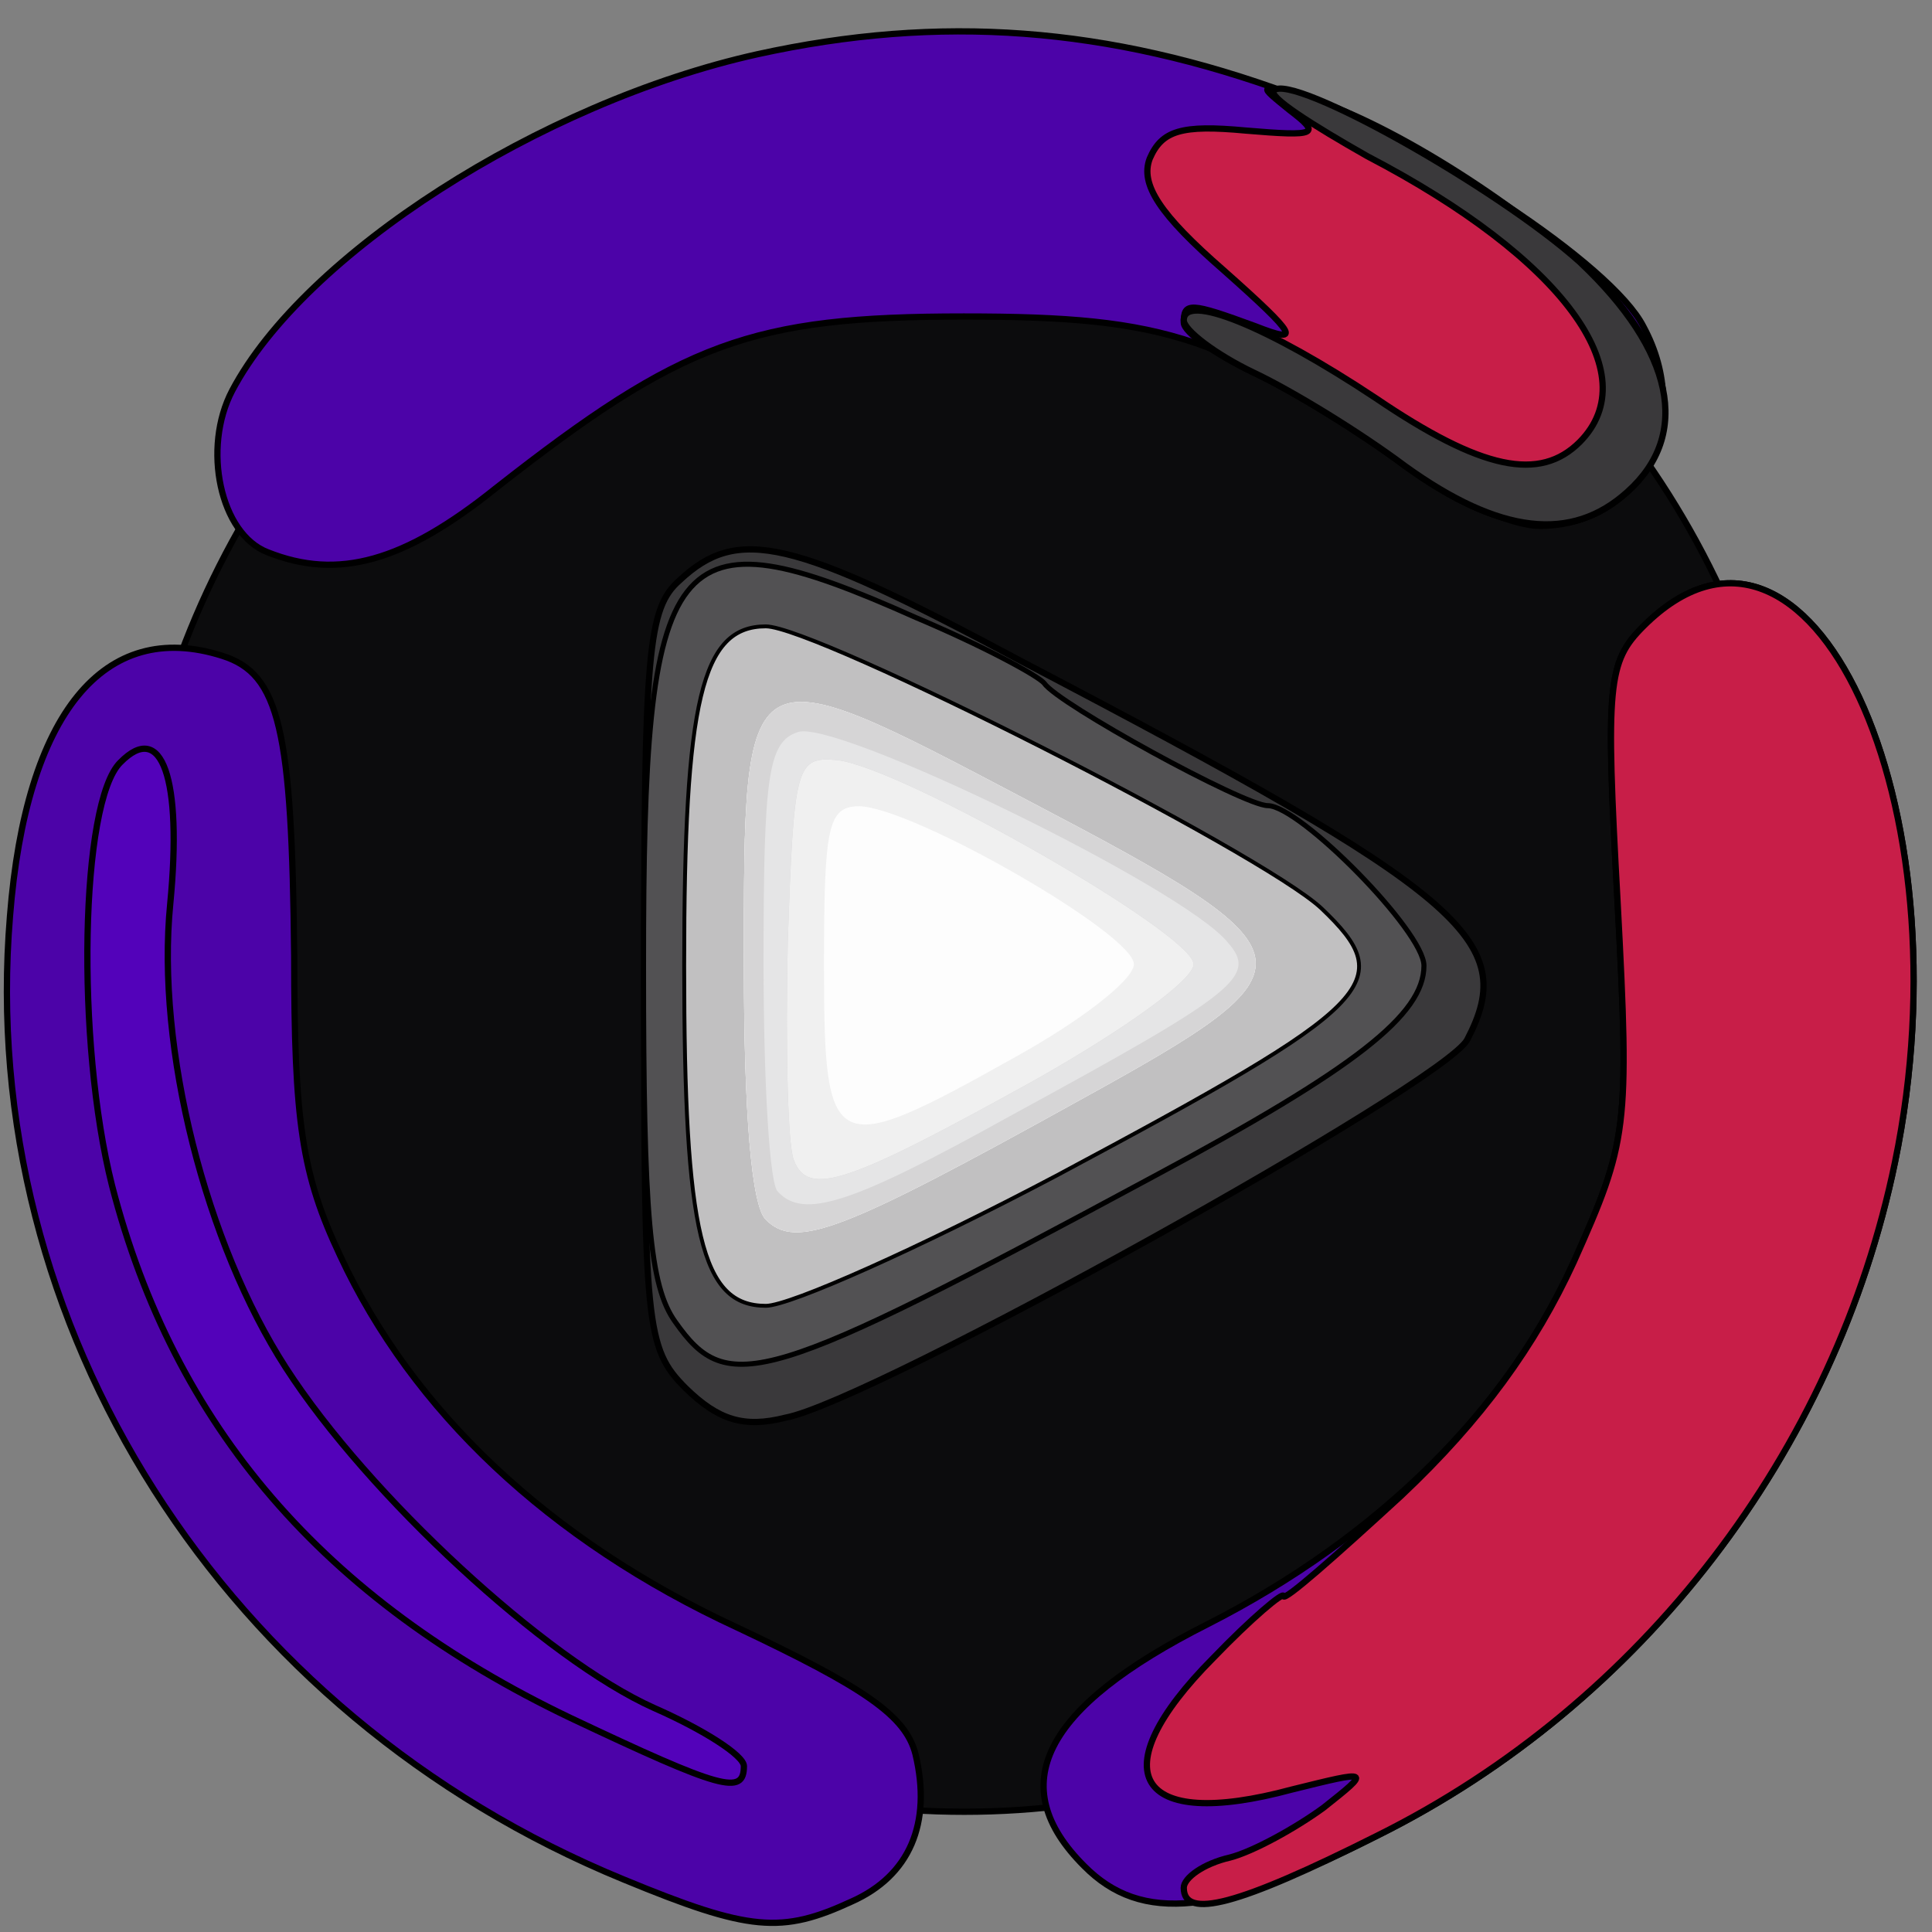 <?xml version="1.0" encoding="utf-8"?>
<svg viewBox="0 0 500 500" xmlns="http://www.w3.org/2000/svg">
  <rect x="0" y="0" width="500" height="500" fill="#808080" stroke="none"/>
  <defs>
    <clipPath id="presentation_clip_path" clipPathUnits="userSpaceOnUse">
      <rect x="0" y="0" width="4048" height="4366"/>
    </clipPath>
  </defs>
  <g class="SlideGroup" transform="matrix(1.621, 0, 0, 1.621, -3350.021, -3464.469)" style="">
    <g>
      <g id="container-id1">
        <g id="id1" class="Slide" clip-path="url(#presentation_clip_path)">
          <g class="Page">
            <g class="Graphic">
              <g id="id3">
                <ellipse style="paint-order: stroke; stroke: rgb(0, 0, 0); fill: rgb(12, 12, 13);" cx="2220.585" cy="2290.056" rx="133.771" ry="136.441"/>
                <path fill="rgb(76,3,168)" d="M 2166.218 2437.308 C 2102.388 2411.123 2062.807 2348.981 2068.237 2283.458 C 2070.772 2251.242 2083.201 2235.918 2102.145 2241.95 C 2111.315 2244.847 2113.246 2253.775 2113.609 2289.856 C 2113.609 2316.4 2114.815 2324.726 2120.969 2337.759 C 2132.434 2362.374 2154.152 2383.129 2184.439 2397.125 C 2204.589 2406.658 2211.228 2411.123 2212.796 2417.276 C 2215.449 2428.379 2211.831 2436.703 2202.66 2440.806 C 2191.438 2445.995 2186.37 2445.633 2166.218 2437.308 Z" style="stroke: rgb(0, 0, 0);"/>
                <path fill="rgb(76,3,168)" d="M 2239.705 2435.135 C 2226.913 2422.345 2232.946 2409.916 2259.493 2396.522 C 2286.522 2382.768 2307.278 2362.374 2317.896 2338.723 C 2326.462 2319.536 2326.824 2317.607 2324.894 2281.287 C 2322.963 2246.414 2323.324 2242.916 2328.996 2237.243 C 2355.543 2210.696 2381.001 2265.6 2369.178 2322.795 C 2359.646 2369.011 2328.756 2409.313 2286.522 2430.308 C 2261.302 2443.099 2248.874 2444.426 2239.705 2435.135 Z" style="stroke: rgb(0, 0, 0);"/>
                <path fill="rgb(76,3,168)" d="M 2109.386 2225.418 C 2101.782 2222.523 2098.887 2208.768 2103.713 2199.596 C 2115.177 2177.877 2152.825 2153.623 2187.576 2145.899 C 2216.657 2139.504 2243.443 2141.435 2272.887 2152.295 C 2294.245 2159.896 2323.927 2179.446 2328.996 2189.339 C 2337.322 2204.663 2328.393 2221.195 2312.465 2221.195 C 2308.001 2221.195 2298.709 2217.093 2291.711 2212.026 C 2262.631 2190.909 2253.097 2187.772 2220.518 2187.772 C 2186.612 2187.772 2175.51 2191.872 2145.825 2215.163 C 2131.104 2226.988 2120.607 2229.885 2109.386 2225.418 Z" style="stroke: rgb(0, 0, 0);"/>
                <path fill="rgb(200,30,72)" d="M 2255.633 2438.635 C 2255.633 2437.067 2258.769 2434.773 2262.993 2433.809 C 2266.732 2432.842 2273.491 2429.101 2277.954 2425.844 C 2285.555 2419.811 2285.555 2419.811 2272.887 2422.949 C 2247.909 2429.704 2242.238 2420.172 2260.338 2401.952 C 2266.491 2395.556 2271.559 2391.333 2271.559 2392.058 C 2271.559 2393.023 2279.886 2385.664 2290.383 2376.01 C 2303.175 2363.942 2311.741 2352.117 2317.896 2338.723 C 2326.462 2319.536 2326.824 2317.607 2324.894 2281.287 C 2322.963 2246.414 2323.324 2242.916 2328.996 2237.243 C 2355.543 2210.696 2381.001 2265.6 2369.178 2322.795 C 2359.646 2369.011 2328.756 2409.313 2286.522 2430.308 C 2264.198 2441.53 2255.633 2443.702 2255.633 2438.635 Z" style="stroke: rgb(0, 0, 0);"/>
                <path fill="rgb(200,30,72)" d="M 2290.988 2211.662 C 2283.747 2206.233 2272.887 2199.596 2266.732 2196.701 C 2260.699 2193.806 2255.633 2190.304 2255.633 2188.737 C 2255.633 2185.479 2256.597 2185.479 2267.096 2189.339 C 2274.455 2192.235 2273.852 2190.909 2262.027 2180.411 C 2251.77 2171.481 2248.635 2166.654 2250.201 2162.551 C 2252.133 2158.086 2255.27 2157.124 2265.526 2158.086 C 2276.989 2159.052 2277.593 2158.691 2272.524 2154.827 C 2267.457 2150.726 2267.457 2150.726 2274.818 2152.659 C 2287.246 2156.156 2308.241 2169.188 2320.67 2181.014 C 2333.823 2193.202 2335.994 2207.199 2326.462 2215.765 C 2317.532 2223.849 2306.07 2222.523 2290.988 2211.662 Z" style="stroke: rgb(0, 0, 0);"/>
                <path fill="rgb(58,57,59)" d="M 2176.113 2358.875 C 2169.717 2352.48 2169.476 2348.981 2169.476 2293.715 C 2169.476 2240.986 2170.08 2234.348 2175.148 2229.885 C 2184.439 2221.195 2193.006 2223.125 2229.448 2242.673 C 2300.64 2279.96 2309.208 2287.322 2300.881 2303.248 C 2297.141 2310.246 2205.797 2361.046 2192.04 2363.579 C 2185.404 2365.27 2181.301 2363.942 2176.113 2358.875 Z" style="stroke: rgb(0, 0, 0);"/>
                <path fill="rgb(58,57,59)" d="M 2290.988 2211.662 C 2283.747 2206.233 2272.887 2199.596 2266.732 2196.701 C 2260.699 2193.806 2255.633 2189.943 2255.633 2188.375 C 2255.633 2183.91 2269.026 2189.339 2286.281 2200.804 C 2303.175 2212.266 2312.465 2214.196 2318.861 2207.801 C 2329.599 2196.942 2316.206 2178.479 2284.953 2162.19 C 2276.024 2157.124 2269.026 2152.659 2269.992 2151.692 C 2272.887 2148.796 2305.708 2167.259 2318.861 2179.083 C 2333.823 2193.202 2336.719 2206.594 2326.462 2215.765 C 2317.532 2223.849 2306.07 2222.523 2290.988 2211.662 Z" style="stroke: rgb(0, 0, 0);"/>
                <path fill="rgb(83,2,186)" d="M 2157.651 2411.485 C 2118.315 2392.661 2094.423 2364.909 2084.528 2326.536 C 2078.735 2303.61 2079.461 2265.238 2085.855 2258.962 C 2092.492 2252.207 2095.751 2261.498 2093.819 2281.529 C 2091.527 2304.576 2099.49 2335.826 2112.28 2355.616 C 2125.434 2376.01 2153.79 2402.193 2171.047 2409.916 C 2179.009 2413.415 2185.404 2417.518 2185.404 2419.206 C 2185.404 2423.914 2181.905 2422.949 2157.651 2411.485 Z" style="stroke: rgb(0, 0, 0);"/>
                <path fill="rgb(193,192,193)" d="M 2174.544 2348.257 C 2170.441 2342.585 2169.476 2331.363 2169.476 2291.422 C 2169.476 2223.849 2173.579 2218.42 2212.796 2235.918 C 2223.415 2240.381 2232.344 2245.208 2233.308 2246.414 C 2235.481 2249.672 2265.165 2265.962 2269.026 2265.962 C 2274.092 2265.962 2293.882 2285.993 2293.882 2291.422 C 2293.882 2299.145 2283.023 2307.712 2250.804 2324.968 C 2188.541 2358.513 2182.871 2360.082 2174.544 2348.257 Z" style="stroke: rgb(0, 0, 0);"/>
                <path fill="rgb(82,81,83)" d="M 2174.544 2348.257 C 2170.441 2342.585 2169.476 2331.363 2169.476 2291.422 C 2169.476 2223.849 2173.579 2218.42 2212.796 2235.918 C 2223.415 2240.381 2232.344 2245.208 2233.308 2246.414 C 2235.481 2249.672 2265.165 2265.962 2269.026 2265.962 C 2274.092 2265.962 2293.882 2285.993 2293.882 2291.422 C 2293.882 2299.145 2283.023 2307.712 2250.804 2324.968 C 2188.541 2358.513 2182.871 2360.082 2174.544 2348.257 Z M 2235.239 2324.968 C 2286.522 2297.576 2290.022 2294.076 2277.593 2282.251 C 2268.06 2273.323 2196.868 2237.243 2188.906 2237.243 C 2178.647 2237.243 2175.872 2249.069 2175.872 2291.422 C 2175.872 2334.258 2178.647 2345.722 2188.906 2345.722 C 2192.766 2345.722 2213.519 2336.432 2235.239 2324.968 Z" style="stroke: rgb(0, 0, 0); paint-order: fill; fill-rule: nonzero; stroke-width: 0.617px;"/>
                <path d="M 2188.906 2331.968 C 2186.612 2329.793 2185.404 2314.831 2185.404 2291.181 C 2185.404 2240.743 2185.042 2240.986 2230.654 2264.995 C 2277.593 2289.614 2277.954 2291.422 2238.98 2312.901 C 2201.092 2333.897 2193.731 2336.792 2188.906 2331.968 Z" style="stroke: rgb(0, 0, 0); stroke-width: 0px;" fill="rgb(253,253,253)"/>
                <path d="M 2188.906 2331.968 C 2186.612 2329.793 2185.404 2314.831 2185.404 2291.181 C 2185.404 2240.743 2185.042 2240.986 2230.654 2264.995 C 2277.593 2289.614 2277.954 2291.422 2238.98 2312.901 C 2201.092 2333.897 2193.731 2336.792 2188.906 2331.968 Z M 2228.483 2306.143 C 2238.98 2300.353 2247.667 2293.715 2247.667 2291.181 C 2247.667 2286.354 2212.554 2266.204 2203.866 2265.962 C 2198.798 2265.962 2198.196 2269.1 2198.196 2291.422 C 2198.196 2321.83 2199.401 2322.432 2228.483 2306.143 Z" style="stroke: rgb(0, 0, 0); stroke-width: 0px;" fill="rgb(240,240,240)"/>
                <path d="M 2188.906 2331.968 C 2186.612 2329.793 2185.404 2314.831 2185.404 2291.181 C 2185.404 2240.743 2185.042 2240.986 2230.654 2264.995 C 2277.593 2289.614 2277.954 2291.422 2238.98 2312.901 C 2201.092 2333.897 2193.731 2336.792 2188.906 2331.968 Z M 2232.344 2309.401 C 2245.977 2301.678 2257.201 2293.715 2257.201 2291.181 C 2257.201 2286.354 2210.985 2259.928 2200.367 2258.602 C 2193.731 2257.998 2193.369 2259.205 2192.403 2287.923 C 2192.04 2304.576 2192.403 2320.142 2193.369 2322.432 C 2195.66 2328.466 2201.937 2326.296 2232.344 2309.401 Z" style="stroke: rgb(0, 0, 0); stroke-width: 0px;" fill="rgb(214,213,214)"/>
                <path d="M 2190.835 2327.501 C 2189.505 2326.536 2188.541 2310.006 2188.541 2290.82 C 2188.541 2261.135 2189.266 2255.705 2193.971 2254.137 C 2199.764 2251.845 2255.633 2278.994 2262.631 2287.682 C 2267.457 2293.112 2264.198 2295.647 2227.88 2315.434 C 2202.66 2329.433 2194.938 2331.968 2190.835 2327.501 Z M 2232.344 2309.401 C 2245.977 2301.678 2257.201 2293.715 2257.201 2291.181 C 2257.201 2286.354 2210.985 2259.928 2200.367 2258.602 C 2193.731 2257.998 2193.369 2259.205 2192.403 2287.923 C 2192.04 2304.576 2192.403 2320.142 2193.369 2322.432 C 2195.66 2328.466 2201.937 2326.296 2232.344 2309.401 Z" style="stroke: rgb(0, 0, 0); stroke-width: 0px;" fill="rgb(229,229,230)"/>
              </g>
            </g>
          </g>
        </g>
      </g>
    </g>
  </g>
</svg>